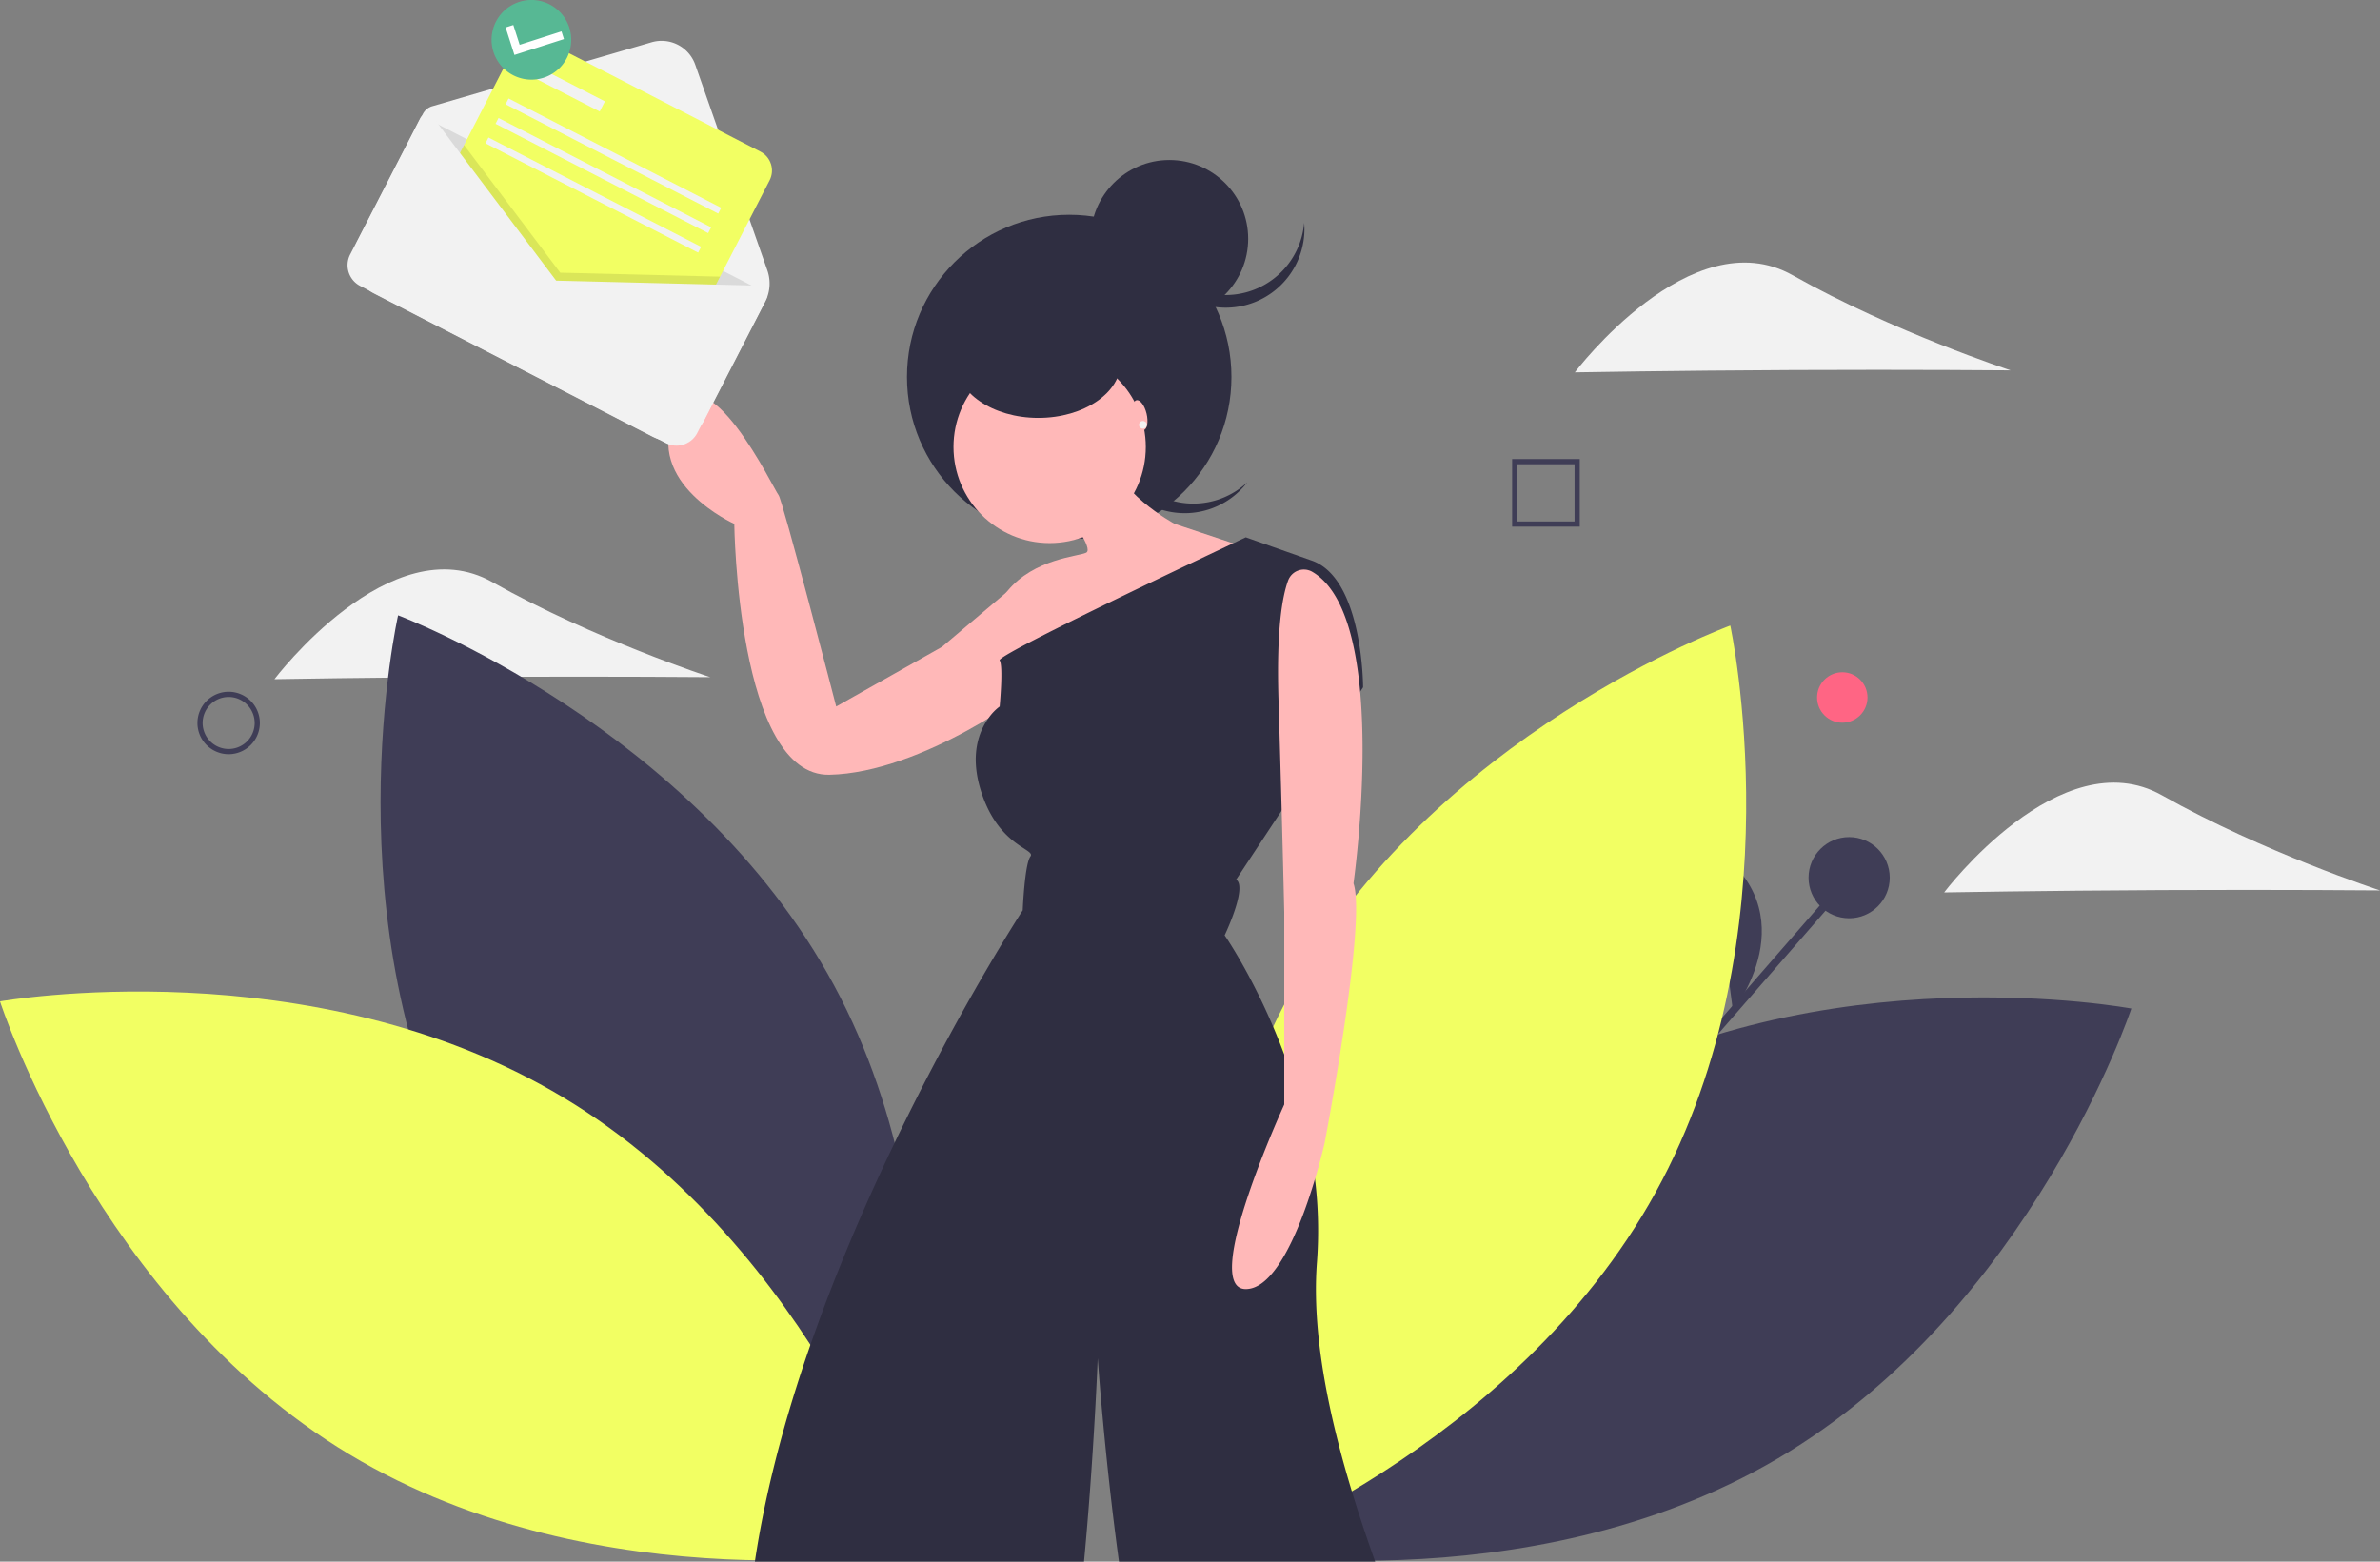       <svg
          id="be452e83-5912-4855-80f8-a79ecab91838"
          data-name="Layer 1"
          xmlns="http://www.w3.org/2000/svg"
          width="915.112"
          height="600.53"
          viewBox="0 0 915.112 600.53"
        >
          <rect x="0" y="0" width="915.112" height="600.53" fill="#808080" stroke="none"/>
          <title>happy_news</title>
          <path
            d="M331.917,410.029c-46.277.213-83.944.897-83.944.897s44.774-59.307,83.776-37.334,83.807,36.562,83.807,36.562S378.194,409.816,331.917,410.029Z"
            transform="translate(-142.444 -149.735)"
            fill="#f2f2f2"
          />
          <circle cx="708.362" cy="268.224" r="9.694" fill="#ff6584" />
          <rect
            x="762.015"
            y="527.381"
            width="110.371"
            height="2.967"
            transform="translate(-260.753 648.087) rotate(-48.949)"
            fill="#3f3d56"
          />
          <circle cx="710.999" cy="337.513" r="15.608" fill="#3f3d56" />
          <path
            d="M808.77,538.547s29.813-37.63-8.319-63.444"
            transform="translate(-142.444 -149.735)"
            fill="#3f3d56"
          />
          <path
            d="M322.299,604.622c53.69,99.57,167.638,142.313,167.638,142.313s26.901-118.691-26.789-218.261S295.51,386.361,295.51,386.361,268.61,505.053,322.299,604.622Z"
            transform="translate(-142.444 -149.735)"
            fill="#3f3d56"
          />
          <path
            d="M359.202,571.865c96.932,58.317,134.263,174.152,134.263,174.152s-119.826,21.283-216.758-37.034S142.444,534.83,142.444,534.83,262.27,513.547,359.202,571.865Z"
            transform="translate(-142.444 -149.735)"
            fill="#f2ff63"
          />
          <path
            d="M744.876,572.689c-97.444,57.458-135.798,172.957-135.798,172.957s119.633,22.342,217.077-35.115,135.798-172.957,135.798-172.957S842.319,515.231,744.876,572.689Z"
            transform="translate(-142.444 -149.735)"
            fill="#3f3d56"
          />
          <path
            d="M779.02,608.312C724.452,707.403,610.13,749.137,610.13,749.137s-25.85-118.925,28.719-218.016S807.739,390.297,807.739,390.297,833.589,509.221,779.02,608.312Z"
            transform="translate(-142.444 -149.735)"
            fill="#f2ff63"
          />
          <path
            d="M580.991,335.58a30.283,30.283,0,0,1-3.762-40.83c-.61.572-1.206,1.165-1.776,1.796a30.287,30.287,0,0,0,44.931,40.625c.571-.631,1.101-1.284,1.609-1.948A30.283,30.283,0,0,1,580.991,335.58Z"
            transform="translate(-142.444 -149.735)"
            fill="#2f2e41"
          />
          <circle cx="411.114" cy="144.965" r="62.376" fill="#2f2e41" />
          <path
            d="M536.423,374.846l1.848-4.806L504.63,398.506,463.964,421.427s-20.703-79.853-22.181-81.331-28.096-57.671-39.926-31.054,22.921,42.144,22.921,42.144,1.109,97.228,36.599,96.489,79.483-32.902,80.222-35.86S536.423,374.846,536.423,374.846Z"
            transform="translate(-142.444 -149.735)"
            fill="#ffb8b8"
          />
          <circle cx="403.591" cy="171.876" r="36.969" fill="#ffb8b8" />
          <path
            d="M553.429,348.229s9.612,12.569,6.654,14.048-19.963,2.218-30.314,14.788,12.569,44.363,12.569,44.363l87.246-58.411-35.49-11.83s-24.399-13.309-23.66-27.357Z"
            transform="translate(-142.444 -149.735)"
            fill="#ffb8b8"
          />
          <path
            d="M671.193,750.265h-98.51c-5.58-40.8-8.16-78.19-8.16-78.19s-1.44,37.61-5.27,78.19h-126.56c17.94-120.16,102.99-250.46,102.99-250.46s.74-17.75,2.96-20.71c2.22-2.95-12.57-3.69-19.23-25.87-4.06-13.54-.41-22.4,3.06-27.24a19.572,19.572,0,0,1,4.34-4.56s1.48-15.52,0-17.74c-.19-.29,1.27-1.31,3.97-2.86,2.25-1.3,5.36-2.97,9.08-4.89,21.31-11.05,62.56-30.6,76.69-37.26,3.1-1.47,4.9-2.31,4.9-2.31l25.14,8.87c19.96,6.65,19.96,48.8,19.96,48.8l-1.13,1.72-30.17,45.7-17.5,26.52c4.44,2.95-4.43,21.44-4.43,21.44s12.64,18.16,22.92,45.88a208.67,208.67,0,0,1,11.81,47.85,163.687,163.687,0,0,1,.76,31.96C646.073,670.725,658.253,714.015,671.193,750.265Z"
            transform="translate(-142.444 -149.735)"
            fill="#2f2e41"
          />
          <path
            d="M646.947,369.593a6.459,6.459,0,0,0-9.247,3.458c-2.226,6.122-4.483,18.884-3.679,45.419,1.479,48.799,2.218,82.071,2.218,82.071v73.938s-32.533,70.98-14.788,70.98S651.766,589.265,651.766,589.265s16.266-85.028,11.091-99.816C662.857,489.45,677.45,387.293,646.947,369.593Z"
            transform="translate(-142.444 -149.735)"
            fill="#ffb8b8"
          />
          <ellipse
            cx="399.252"
            cy="139.073"
            rx="31.729"
            ry="21.633"
            fill="#2f2e41"
          />
          <circle cx="449.638" cy="91.817" r="30.287" fill="#2f2e41" />
          <path
            d="M613.716,263.185A30.283,30.283,0,0,1,583.542,235.422c-.069.833-.113,1.673-.113,2.524a30.287,30.287,0,0,0,60.573,0c0-.851-.044-1.691-.113-2.524A30.283,30.283,0,0,1,613.716,263.185Z"
            transform="translate(-142.444 -149.735)"
            fill="#2f2e41"
          />
          <ellipse
            cx="580.786"
            cy="309.411"
            rx="2.588"
            ry="5.915"
            transform="translate(-198.435 -6.343) rotate(-13.434)"
            fill="#ffb8b8"
          />
          <circle cx="439.451" cy="163.373" r="1.479" fill="#f2f2f2" />
          <path
            d="M230.363,439.765a12,12,0,1,1,12-12A12.013,12.013,0,0,1,230.363,439.765Zm0-22a10,10,0,1,0,10,10A10.011,10.011,0,0,0,230.363,417.765Z"
            transform="translate(-142.444 -149.735)"
            fill="#3f3d56"
          />
          <path
            d="M749.863,352.265h-26v-26h26Zm-24-2h22v-22h-22Z"
            transform="translate(-142.444 -149.735)"
            fill="#3f3d56"
          />
          <path
            d="M973.917,492.029c-46.277.213-83.944.897-83.944.897s44.774-59.307,83.776-37.334,83.807,36.562,83.807,36.562S1020.194,491.816,973.917,492.029Z"
            transform="translate(-142.444 -149.735)"
            fill="#f2f2f2"
          />
          <path
            d="M831.917,292.029c-46.277.213-83.944.897-83.944.897s44.774-59.307,83.776-37.334,83.807,36.562,83.807,36.562S878.194,291.816,831.917,292.029Z"
            transform="translate(-142.444 -149.735)"
            fill="#f2f2f2"
          />
          <path
            d="M393.271,317.634,286.265,262.61a14.878,14.878,0,0,1-6.427-20.034L305.046,193.55a5.894,5.894,0,0,1,3.592-2.963l84.342-24.592a13.723,13.723,0,0,1,16.791,8.634l27.711,79.047a15.406,15.406,0,0,1-.838,12.142l-23.339,45.388A14.878,14.878,0,0,1,393.271,317.634Z"
            transform="translate(-142.444 -149.735)"
            fill="#f2f2f2"
          />
          <path
            d="M397.522,298.204l-108.045-46.127c-3.481-1.79-.217.961,1.573-2.52l13.582-55.202,132.356,68.059-33.461,41.374C401.737,307.269,401.004,299.994,397.522,298.204Z"
            transform="translate(-142.444 -149.735)"
            opacity="0.1"
          />
          <path
            d="M306.138,191.086"
            transform="translate(-142.444 -149.735)"
            fill="none"
            stroke="#3f3d56"
            stroke-miterlimit="10"
          />
          <rect
            x="312.24"
            y="180.347"
            width="110.684"
            height="110.684"
            rx="8.186"
            transform="translate(-152.558 305.07) rotate(-62.787)"
            fill="#f2ff63"
          />
          <polygon
            points="276.863 106.382 249.046 160.479 150.613 109.863 178.43 55.767 215.415 104.863 276.863 106.382"
            opacity="0.1"
          />
          <path
            d="M356.286,257.656l-47.389-62.907a2.877,2.877,0,0,0-4.857.415l-26.966,52.442a8.984,8.984,0,0,0,3.881,12.097l117.49,60.415a8.984,8.984,0,0,0,12.097-3.881L437.047,264.694a3.511,3.511,0,0,0-3.035-5.115Z"
            transform="translate(-142.444 -149.735)"
            fill="#f2f2f2"
          />
          <rect
            x="344.793"
            y="181.399"
            width="30.954"
            height="4.377"
            transform="translate(-18.614 -294.165) rotate(27.213)"
            fill="#f2f2f2"
          />
          <rect
            x="332.331"
            y="208.48"
            width="91.924"
            height="2.501"
            transform="translate(-4.663 -299.513) rotate(27.213)"
            fill="#f2f2f2"
          />
          <rect
            x="328.471"
            y="215.988"
            width="91.924"
            height="2.501"
            transform="translate(-1.657 -296.916) rotate(27.213)"
            fill="#f2f2f2"
          />
          <rect
            x="324.61"
            y="223.495"
            width="91.924"
            height="2.501"
            transform="translate(1.348 -294.32) rotate(27.213)"
            fill="#f2f2f2"
          />
          <ellipse
            cx="346.908"
            cy="164.789"
            rx="12.843"
            ry="12.819"
            transform="translate(-100.725 248.206) rotate(-62.787)"
            fill="#fff"
          />
          <path
            d="M353.781,151.421a15.321,15.321,0,1,0,6.619,20.631A15.366,15.366,0,0,0,353.781,151.421Zm-13.539,19.451-3.392-10.573,2.966-.951,2.444,7.618,16.078-5.158.951,2.966-19.047,6.1Z"
            transform="translate(-142.444 -149.735)"
            fill="#57b894"
          />
        </svg>